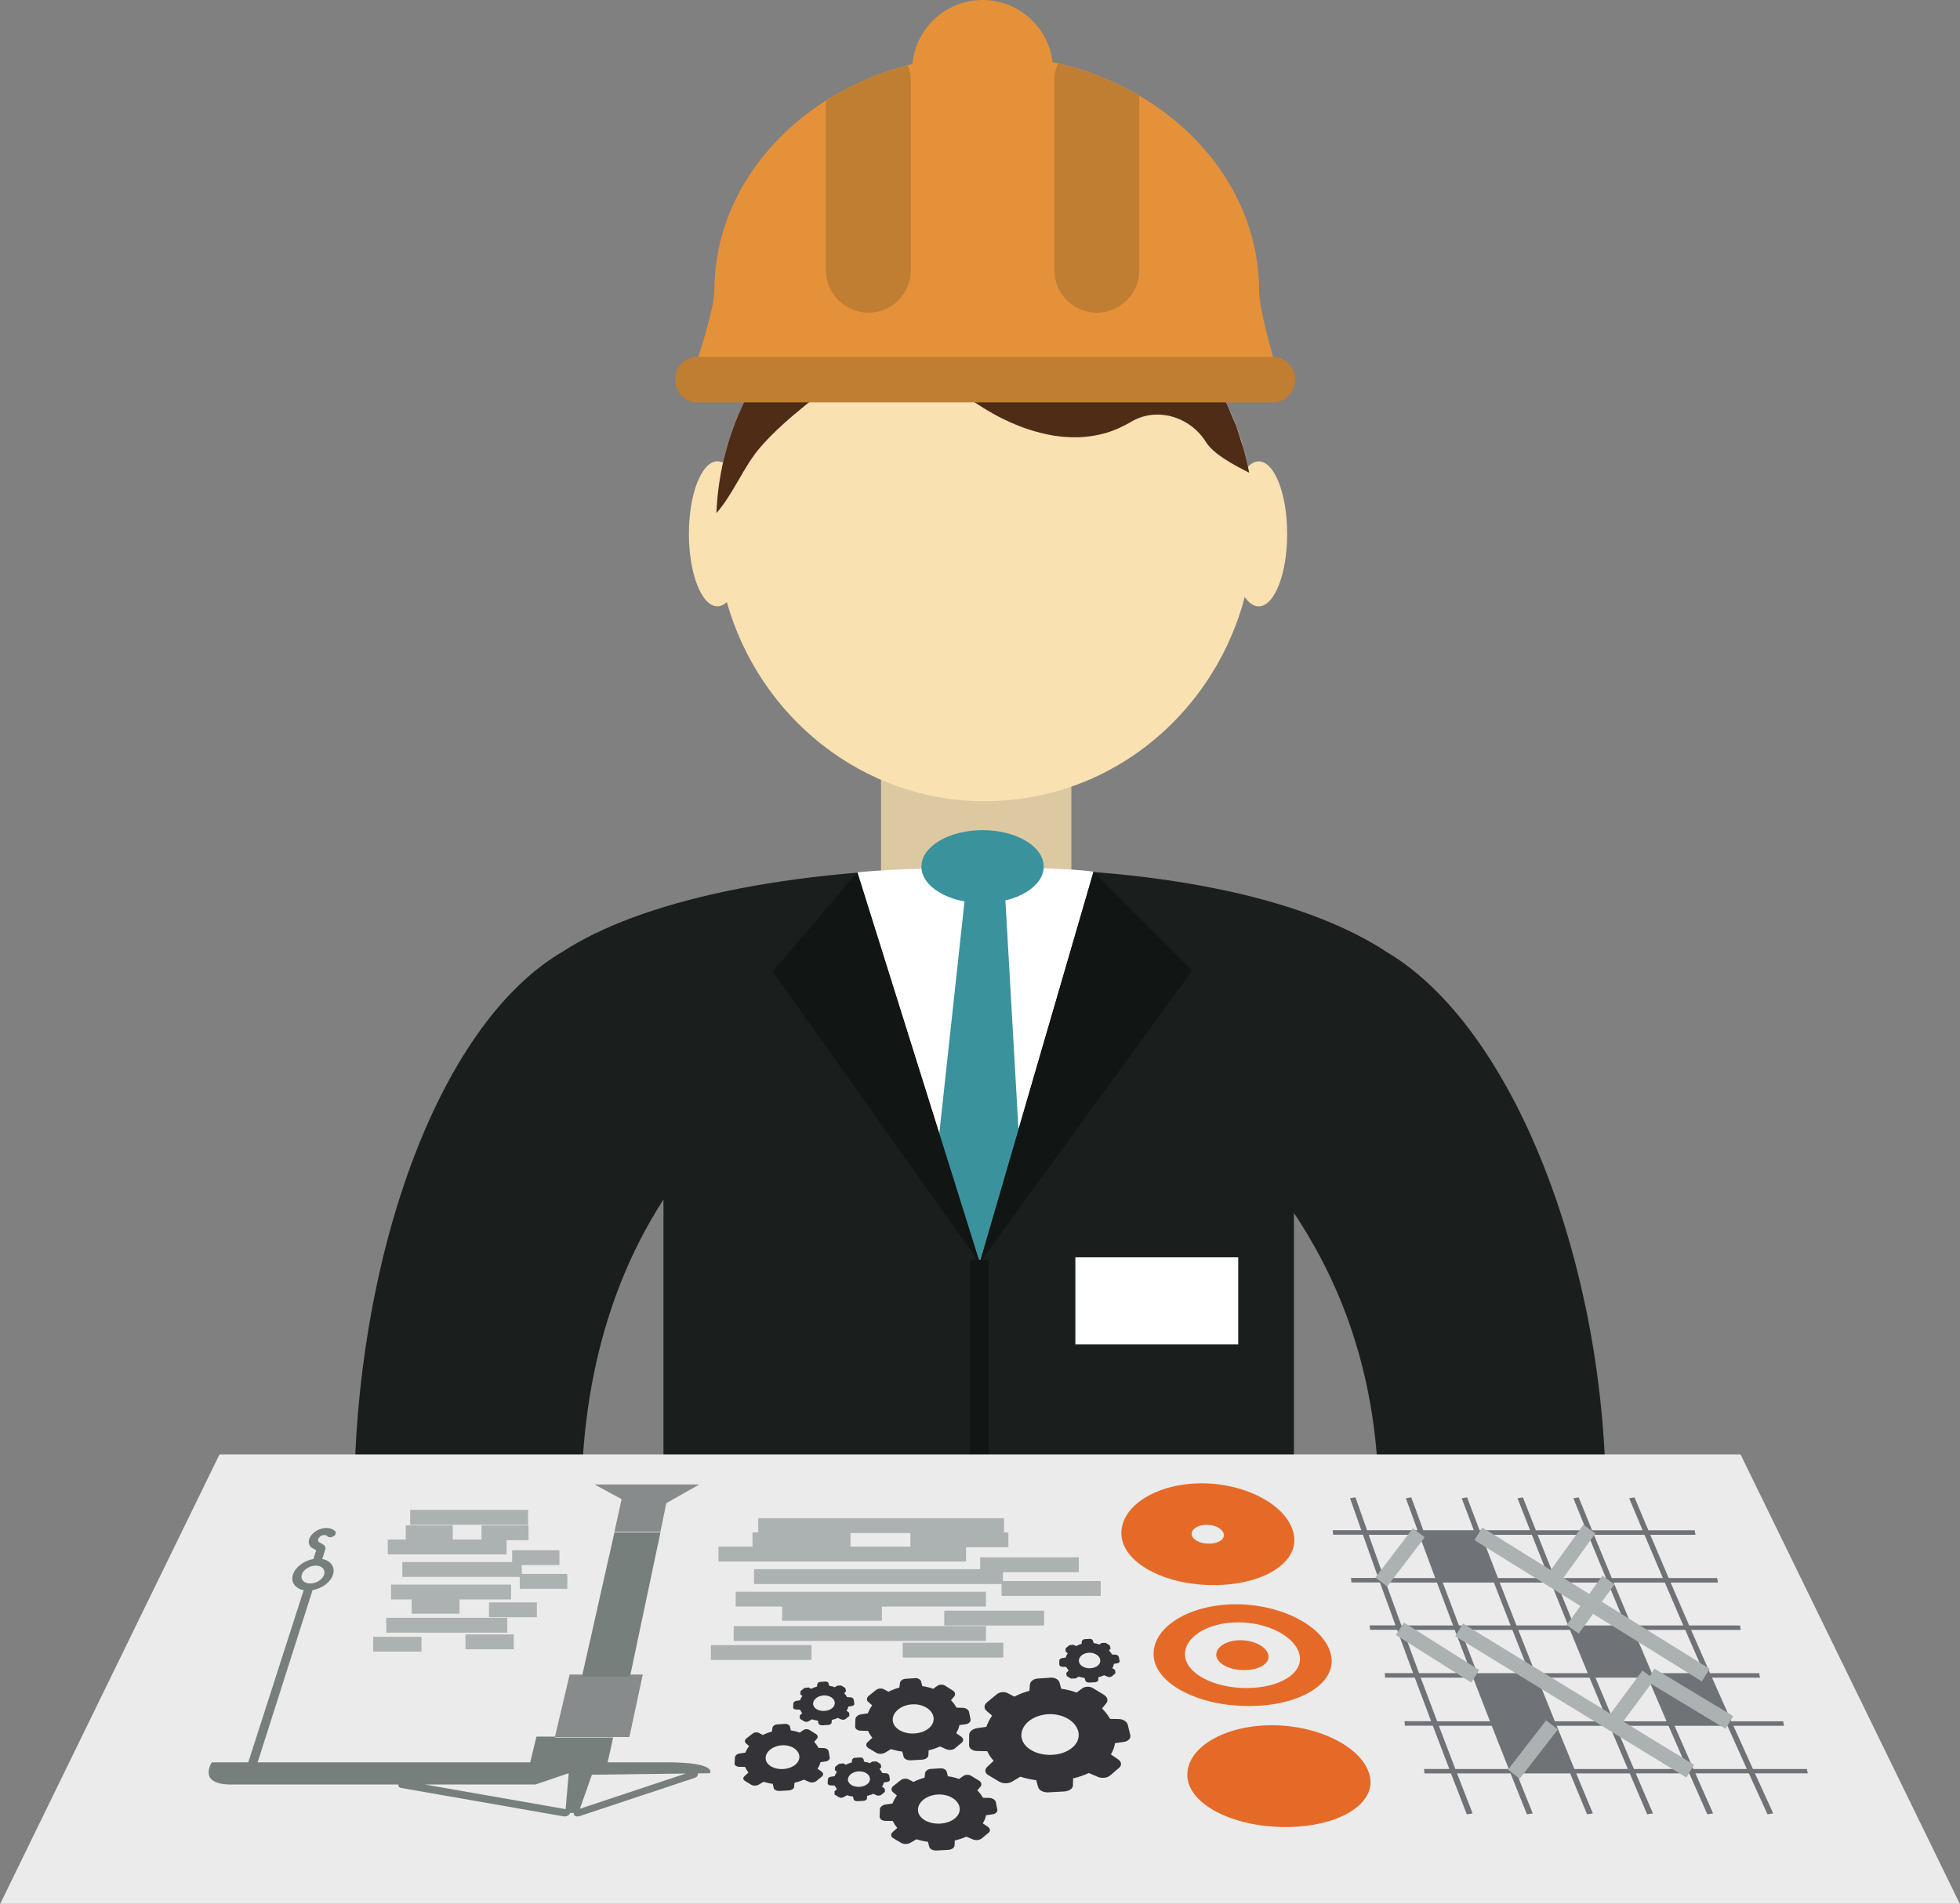 <?xml version="1.0" encoding="UTF-8" standalone="no"?>
<svg id="svg9248" xmlns:rdf="http://www.w3.org/1999/02/22-rdf-syntax-ns#" xmlns="http://www.w3.org/2000/svg" height="45.303mm" width="46.632mm" version="1.1" xmlns:cc="http://creativecommons.org/ns#" xmlns:dc="http://purl.org/dc/elements/1.1/" viewBox="0 0 165.231 160.523">
 <rect x="0" y="0" width="165.231" height="160.523" fill="#808080" stroke="none"/>
 <g id="layer1" transform="translate(0 -891.84)">
  <g fill-rule="evenodd">
   <path id="path8676" d="m74.271 967.06h16.046v-16.405h-16.046v16.405z" fill="#dcc9a2"/>
   <path id="path8678" d="m106.11 930.74c-0.318 0-0.621 0.163-0.902 0.451l-0.066-0.299c-0.042-0.191-0.082-0.384-0.127-0.573-0.048-0.193-0.102-0.38-0.155-0.568-0.047-0.176-0.093-0.352-0.145-0.527-0.059-0.198-0.126-0.39-0.189-0.585-0.055-0.163-0.103-0.326-0.16-0.486-0.072-0.204-0.15-0.404-0.228-0.604-0.058-0.147-0.11-0.296-0.172-0.443-0.082-0.207-0.174-0.41-0.265-0.616-0.06-0.135-0.116-0.273-0.177-0.404-0.096-0.21-0.203-0.416-0.305-0.621-0.061-0.126-0.121-0.251-0.186-0.372-0.111-0.216-0.23-0.425-0.348-0.635l-0.184-0.33c-0.127-0.217-0.262-0.431-0.396-0.644l-0.179-0.289c-0.14-0.22-0.29-0.434-0.438-0.649l-0.176-0.253c-0.158-0.221-0.32-0.436-0.486-0.651l-0.169-0.22c-0.173-0.219-0.354-0.434-0.534-0.646l-0.161-0.191c-0.188-0.216-0.382-0.429-0.579-0.639l-0.149-0.16c-0.203-0.216-0.415-0.426-0.627-0.634l-0.135-0.133c-0.223-0.211-0.448-0.417-0.68-0.621l-0.115-0.102c-0.239-0.207-0.483-0.409-0.732-0.608l-0.096-0.079c-0.255-0.203-0.514-0.399-0.78-0.588l-0.081-0.062c-0.271-0.193-0.547-0.38-0.827-0.562l-0.062-0.041c-0.287-0.185-0.576-0.362-0.871-0.535l-0.05-0.031c-0.3-0.172-0.606-0.339-0.912-0.5l-0.036-0.019c-0.312-0.161-0.63-0.316-0.951-0.465l-0.022-0.009c-0.326-0.15-0.656-0.289-0.988-0.424l-0.011-0.005c-2.026-0.812-4.195-1.33-6.457-1.509l-0.003-0.001c-0.376-0.03-0.753-0.048-1.132-0.059h-0.007c-0.205-0.006-0.411-0.018-0.618-0.018-10.77 0-19.78 7.723-22.091 18.075-0.152-0.076-0.31-0.119-0.473-0.119-1.324 0-2.401 2.736-2.401 6.112 0 3.375 1.077 6.112 2.401 6.112 0.281 0 0.547-0.128 0.797-0.352 2.743 9.7 11.448 16.792 21.766 16.792 0.207 0 0.413-0.013 0.618-0.018h0.007c0.379-0.01 0.756-0.03 1.132-0.058h0.003c2.262-0.179 4.432-0.696 6.457-1.509h0.011c0.332-0.135 0.662-0.275 0.988-0.424l0.022-0.01c0.321-0.147 0.638-0.302 0.951-0.464l0.036-0.02c0.306-0.161 0.611-0.328 0.912-0.5l0.05-0.03c0.294-0.172 0.584-0.351 0.871-0.535l0.062-0.041c0.28-0.182 0.556-0.37 0.827-0.564l0.081-0.061c0.266-0.19 0.525-0.385 0.78-0.588l0.096-0.079c0.249-0.199 0.493-0.4 0.732-0.608l0.115-0.102c0.232-0.205 0.458-0.411 0.68-0.624l0.135-0.131c0.212-0.209 0.425-0.417 0.627-0.632l0.149-0.159c0.197-0.211 0.391-0.422 0.579-0.641l0.161-0.19c0.18-0.212 0.36-0.426 0.534-0.647l0.169-0.22c0.166-0.214 0.328-0.43 0.486-0.65l0.176-0.253c0.148-0.215 0.298-0.43 0.438-0.65l0.179-0.287c0.133-0.212 0.269-0.427 0.396-0.645l0.184-0.33c0.118-0.21 0.237-0.419 0.348-0.632 0.065-0.124 0.124-0.25 0.186-0.374 0.102-0.205 0.209-0.412 0.305-0.623 0.061-0.131 0.117-0.268 0.177-0.405 0.09-0.205 0.183-0.408 0.265-0.615 0.062-0.146 0.114-0.295 0.172-0.441 0.077-0.201 0.155-0.401 0.228-0.604 0.056-0.161 0.105-0.325 0.16-0.487 0.064-0.195 0.131-0.388 0.189-0.584 0.052-0.176 0.098-0.354 0.145-0.529l0.071-0.263c0.349 0.501 0.751 0.791 1.179 0.791 1.327 0 2.402-2.737 2.402-6.112 0-3.376-1.075-6.112-2.402-6.112" fill="#f9e1b2"/>
   <path id="path8680" d="m135.38 1018.5c0-19.96-7.766-40.058-18.486-46.395-6.353-4.183-17.715-7.096-34.271-7.096-16.475 0-28.738 2.888-35.135 7.037-10.792 6.268-17.629 26.43-17.629 46.454v5.556h19.159v-5.556c0-13.18 4.254-21.39 6.913-25.521v31.078h53.149v-29.951c2.931 4.419 7.143 12.321 7.143 24.395v5.556h19.158v-5.556" fill="#1a1f1e"/>
   <path id="path8682" d="m104.85 929.73c-0.072-0.263-0.165-0.512-0.247-0.769-0.118-0.379-0.228-0.759-0.362-1.127-0.122-0.326-0.266-0.639-0.399-0.958-0.12-0.286-0.23-0.578-0.361-0.858-0.17-0.366-0.366-0.72-0.555-1.075-0.115-0.216-0.219-0.44-0.34-0.652-0.227-0.395-0.476-0.775-0.723-1.154-0.102-0.158-0.199-0.324-0.305-0.48-0.283-0.411-0.588-0.805-0.896-1.196l-0.254-0.335c-0.345-0.421-0.708-0.824-1.08-1.221l-0.185-0.204c-0.404-0.421-0.828-0.819-1.261-1.206l-0.11-0.102c-0.462-0.41-0.943-0.794-1.437-1.164l-0.036-0.028c-3.731-2.772-8.304-4.418-13.258-4.418-12.198 0-22.142 9.908-22.646 22.321 1.435-1.633 2.301-3.938 3.691-5.54 2.324-2.68 5.283-4.548 7.875-6.938 1.79-1.653 4.808-1.926 6.562 0 1.371 1.504 3.159 2.95 5.137 4.061l0.001 0.001c0.652 0.365 1.321 0.689 2.005 0.97l0.22 0.087c0.207 0.083 0.421 0.165 0.632 0.236l0.12 0.04c0.376 0.125 0.752 0.236 1.133 0.329 0.16 0.04 0.321 0.076 0.483 0.11 0.154 0.033 0.308 0.065 0.462 0.09 0.289 0.05 0.578 0.086 0.866 0.114 0.124 0.011 0.248 0.019 0.371 0.026 0.239 0.013 0.481 0.02 0.72 0.018l0.278-0.001c0.317-0.009 0.632-0.041 0.949-0.081l0.272-0.044c0.293-0.048 0.584-0.11 0.872-0.188l0.126-0.031c0.324-0.09 0.643-0.207 0.956-0.339l0.232-0.102c0.32-0.145 0.637-0.304 0.948-0.491 2.208-1.341 5.027-0.449 6.348 1.665 0.616 0.986 2.145 1.846 3.65 2.598-0.124-0.665-0.276-1.323-0.454-1.965" fill="#4f2c15"/>
   <path id="path8684" d="m107.76 923.53c-0.029-0.186-0.07-0.371-0.132-0.564-0.407-1.301-1.484-5.169-1.484-6.58 0-10.986-10.281-19.895-22.961-19.895-12.683 0-22.962 8.909-22.962 19.895 0 1.238-1.115 5.021-1.899 7.144h49.438" fill="#e59139"/>
   <path id="path8686" d="m82.837 903.71c3.268 0 5.934-2.665 5.934-5.935 0-3.269-2.665-5.935-5.934-5.935-3.272 0-5.939 2.666-5.939 5.935 0 3.27 2.667 5.935 5.939 5.935" fill="#e59139"/>
  </g>
  <g fill="#c07e32" fill-rule="evenodd">
   <path id="path8688" d="m69.626 900.33c2.067-1.312 4.398-2.331 6.909-2.987 0.164 0.407 0.252 0.851 0.252 1.315v15.97c0 1.969-1.61 3.581-3.58 3.581-1.972 0-3.582-1.613-3.582-3.581v-14.298"/>
   <path id="path8690" d="m89.2 897.19c2.472 0.579 4.779 1.508 6.845 2.721v14.718c0 1.969-1.611 3.581-3.582 3.581-1.97 0-3.581-1.613-3.581-3.581v-15.97c0-0.522 0.112-1.02 0.317-1.469"/>
   <path id="path8692" d="m109.18 923.85c0 1.056-0.833 1.916-1.857 1.916h-48.569c-1.023 0-1.855-0.86-1.855-1.916 0-1.058 0.833-1.915 1.855-1.915h48.569c1.024 0 1.857 0.858 1.857 1.915"/>
  </g>
  <g fill-rule="evenodd">
   <path id="path8694" d="m72.25 965.4 10.343 32.9 9.595-32.955s-1.497-0.349-9.086-0.349-10.852 0.404-10.852 0.404" fill="#fff"/>
   <path id="path8696" d="m87.987 964.91c0 1.699-2.306 3.072-5.154 3.072-2.849 0-5.156-1.374-5.156-3.072 0-1.698 2.307-3.074 5.156-3.074 2.848 0 5.154 1.376 5.154 3.074" fill="#3a929d"/>
   <path id="path8698" d="m81.456 966.5-2.277 20.956 3.414 10.836 3.292-10.778-1.196-20.954-3.232-0.061" fill="#3a929d"/>
   <path id="path8700" d="m90.655 1005.2h13.73v-7.344h-13.73v7.344z" fill="#fff"/>
  </g>
  <g fill="#111513" fill-rule="evenodd">
   <path id="path8702" d="m92.188 965.34 8.308 8.348-17.903 24.608 9.595-32.955"/>
   <path id="path8704" d="m72.28 965.38-7.141 8.369 17.494 24.645-10.352-33.014"/>
   <path id="path8706" d="m81.77 1024.1h1.596v-26.045h-1.596v26.045z"/>
  </g>
  <g>
   <path id="path8708" d="m165.23 1052.4h-165.23l18.502-37.925h128.23l18.501 37.925" fill="#eaebea"/>
   <path id="path8710" d="m48.695 1045c-0.149 0-0.277-0.062-0.321-0.169l-0.006-0.13h-0.312l-0.018 0.065c-0.074 0.141-0.265 0.234-0.452 0.234-0.027 0-0.053-0.001-0.08-0.01l-13.691-2.395c-0.176-0.03-0.26-0.154-0.221-0.291h-14.281c-2.662-0.075-1.454-1.87-1.454-1.87h3.07l4.647-14.441 0.038-0.07c-0.722-0.131-1.124-0.671-0.916-1.319 0.203-0.642 0.934-1.176 1.726-1.314l0.228-0.733-0.4-0.237-0.053-0.043c-0.164-0.177-0.209-0.412-0.131-0.664 0.08-0.25 0.272-0.485 0.548-0.665 0.283-0.18 0.608-0.274 0.903-0.274 0.298 0 0.565 0.094 0.733 0.276 0.111 0.115 0.051 0.305-0.129 0.421-0.09 0.059-0.193 0.087-0.288 0.087-0.095 0-0.181-0.029-0.235-0.087-0.061-0.066-0.159-0.1-0.267-0.1-0.107 0-0.225 0.034-0.328 0.1l-0.199 0.241 0.031 0.219 0.512 0.305 0.097 0.254-0.278 0.899c0.705 0.138 1.103 0.671 0.906 1.314-0.198 0.647-0.94 1.186-1.745 1.319l-0.003 0.07-4.607 14.441h22.977l0.529-2.167h1.572l-0.018 0.075h4.91l-0.464 2.092h4.945c4.351 0 3.68 0.919 3.68 0.919l-1.029 0.013c0.055 0.145-0.061 0.316-0.269 0.385l-9.677 3.215c-0.061 0.021-0.123 0.03-0.182 0.03m-12.886-2.691 11.879 2.078 0.257-3.029-2.811 0.951h-9.325m22.014-0.925-7.923 0.102-1.011 2.866 8.934-2.969m-31.202-17.528c-0.517 0-1.044 0.338-1.176 0.752-0.132 0.415 0.185 0.752 0.705 0.752 0.521 0 1.049-0.338 1.177-0.752 0.128-0.415-0.189-0.752-0.706-0.752" fill="#777f7d"/>
   <path id="path8712" d="m53.061 1038.3h-6.282l0.018-0.075 1.224-5.192h1.06l-0.023 0.101h4.049l0.021-0.101h1.058l-1.127 5.268" fill="#888b8c"/>
   <path id="path8714" d="m53.108 1033.2h-4.049l0.023-0.101 2.728-12.1-0.011 0.051h3.876l0.011-0.051h0.001l-2.555 12.1-0.021 0.101" fill="#777f7d"/>
   <path id="path8716" d="m55.673 1021h-3.876l0.011-0.051 0.594-2.703-2.275-1.241h8.821l-2.778 1.583-0.486 2.361-0.011 0.051" fill="#888b8c"/>
   <path id="path8718" d="m142.76 1041-1.594-3.647h4.461l1.637 3.647h-4.505zm-5.016 0-1.545-3.647h4.46l1.59 3.647h-4.505zm-5.019 0-1.495-3.647h4.461l1.54 3.647h-4.506zm-10.035 0-1.394-3.647h4.459l1.442 3.647h-4.508zm-2.922-7.702h4.411l1.429 3.676h-4.454l-1.386-3.676zm-1.49-4.029h4.36l1.394 3.65h-4.404l-1.35-3.65zm-1.456-3.994h4.314l1.361 3.618h-4.359l-1.316-3.618zm-1.442-4.025h4.262l1.353 3.649h-4.31l-1.304-3.649zm13.758 0 1.45 3.649h-4.305l-1.407-3.649h4.263zm4.747 0 1.501 3.649h-4.308l-1.455-3.649h4.261zm4.749 0 1.552 3.649h-4.31l-1.505-3.649h4.263zm3.271 7.643h-4.356l-1.516-3.618h4.312l1.56 3.618zm1.756 4.026h-4.406l-1.549-3.65h4.362l1.593 3.65zm-9.158 0.379h4.412l1.579 3.676h-4.454l-1.538-3.676zm-4.91 0h4.41l1.529 3.676h-4.454l-1.485-3.676zm-2.099-4.029 1.445 3.65h-4.405l-1.4-3.65h4.36zm-0.147-0.376h-4.356l-1.366-3.618h4.312l1.41 3.618zm4.851 0h-4.356l-1.415-3.618h4.314l1.458 3.618zm0.496 0-1.465-3.618h4.312l1.51 3.618h-4.357zm1.154 4.026h-4.407l-1.45-3.65h4.362l1.495 3.65zm18.481 8.081h-4.553l-1.645-3.647h4.264l-0.071-0.379h-4.361l-1.634-3.676h4.043l-0.069-0.379h-4.141l-1.599-3.65h4.184l-0.069-0.376h-4.279l-1.562-3.618h3.989l-0.066-0.376h-4.086l-1.555-3.649h3.81l-0.065-0.378h-3.902l-1.17-2.775-0.449 0.077 1.133 2.697h-4.259l-1.13-2.775-0.449 0.077 1.094 2.697h-4.256l-1.094-2.775-0.451 0.077 1.059 2.697h-4.259l-1.054-2.775-0.451 0.077 1.021 2.697h-4.259l-1.016-2.775-0.454 0.077 0.985 2.697h-4.258l-0.978-2.775-0.455 0.077 0.949 2.697h-2.409l0.032 0.378h2.511l1.301 3.649h-2.301l0.032 0.376h2.403l1.314 3.618h-2.18l0.034 0.376h2.281l1.347 3.65h-2.394l0.036 0.379h2.498l1.379 3.676h-2.244l0.037 0.379h2.35l1.391 3.647h-2.13l0.039 0.378h2.232l1.336 3.45 0.487-0.078-1.309-3.373h4.509l1.38 3.45 0.49-0.078-1.356-3.373h4.51l1.427 3.45 0.486-0.078-1.403-3.373h4.51l1.476 3.45 0.485-0.078-1.45-3.373h4.511l1.521 3.45 0.486-0.078-1.492-3.373h4.508l1.57 3.45 0.484-0.078-1.541-3.373h4.452l-0.07-0.378" fill="#6f7377"/>
  </g>
  <g fill="#e56a28">
   <path id="path8720" d="m109.07 1021.2c0.478 2.369-2.544 4.29-6.759 4.29-4.213 0-7.693-1.921-7.775-4.29-0.081-2.37 2.946-4.29 6.765-4.29 3.817 0 7.293 1.92 7.769 4.29"/>
   <path id="path8722" d="m112.21 1031.4c0.503 2.366-2.602 4.287-6.935 4.287-4.336 0-7.927-1.921-8.025-4.287-0.096-2.37 3.012-4.291 6.941-4.291 3.93 0 7.52 1.921 8.019 4.291"/>
   <path id="path8724" d="m115.48 1041.6c0.527 2.369-2.656 4.29-7.113 4.29-4.456 0-8.161-1.921-8.271-4.29-0.114-2.368 3.074-4.293 7.117-4.293 4.043 0 7.743 1.925 8.268 4.293"/>
  </g>
  <g fill="#acb1b1">
   <path id="path8726" d="m122.68 1029.8 19.482 11.912 0.652-1.067-19.482-11.911"/>
   <path id="path8728" d="m124.3 1021.7 19.169 11.91 0.66-1.061-19.169-11.911"/>
   <path id="path8730" d="m135.09 1024.7-3.016 4.152 1.011 0.734 3.016-4.151"/>
   <path id="path8732" d="m130.34 1036.9-3.217 4.15 0.989 0.766 3.216-4.151"/>
   <path id="path8734" d="m119.11 1020.7-3.158 4.151 0.995 0.757 3.158-4.152"/>
   <path id="path8736" d="m133.48 1020.4-2.985 4.151 1.014 0.73 2.986-4.151"/>
   <path id="path8738" d="m138.46 1032.7-3.076 4.15 1.004 0.745 3.076-4.15"/>
   <path id="path8740" d="m117.68 1029.7 6.351 4.009 0.667-1.058-6.351-4.009"/>
   <path id="path8742" d="m138.82 1033.6 6.646 4.009 0.646-1.07-6.646-4.009"/>
   <path id="path8744" d="m63.919 1021.1h20.723v-1.25h-20.723v1.25z"/>
   <path id="path8746" d="m60.566 1023.5h20.872v-1.25h-20.872v1.25z"/>
   <path id="path8748" d="m63.567 1025.4h20.982v-1.25h-20.982v1.25z"/>
   <path id="path8750" d="m62.018 1027.3h21.095v-1.25h-21.095v1.25z"/>
   <path id="path8752" d="m61.852 1030.2h21.264v-1.25h-21.264v1.25z"/>
   <path id="path8754" d="m65.936 1028.5h8.408v-1.25h-8.408v1.25z"/>
   <path id="path8756" d="m76.747 1022.3h8.26v-1.25h-8.26v1.25z"/>
   <path id="path8758" d="m76.104 1031.6h8.479v-1.25h-8.479v1.25z"/>
   <path id="path8760" d="m79.603 1028.9h8.414v-1.25h-8.414v1.25z"/>
   <path id="path8762" d="m84.432 1026.4h8.359v-1.25h-8.359v1.25z"/>
   <path id="path8764" d="m82.629 1024.4h8.312v-1.25h-8.312v1.25z"/>
   <path id="path8766" d="m59.928 1031.8h8.483v-1.25h-8.483v1.25z"/>
   <path id="path8768" d="m63.436 1022.3h8.262v-1.25h-8.262v1.25z"/>
   <path id="path8770" d="m34.579 1020.4h9.939v-1.25h-9.939v1.25z"/>
   <path id="path8772" d="m32.691 1022.9h10.012v-1.25h-10.012v1.25z"/>
   <path id="path8774" d="m33.918 1024.8h10.067v-1.25h-10.067v1.25z"/>
   <path id="path8776" d="m32.962 1026.7h10.12v-1.25h-10.12v1.25z"/>
   <path id="path8778" d="m32.564 1029.5h10.202v-1.25h-10.202v1.25z"/>
   <path id="path8780" d="m34.706 1027.9h4.032v-1.25h-4.032v1.25z"/>
   <path id="path8782" d="m40.593 1021.7h3.961v-1.25h-3.961v1.25z"/>
   <path id="path8784" d="m39.242 1030.9h4.067v-1.25h-4.067v1.25z"/>
   <path id="path8786" d="m41.224 1028.2h4.036v-1.25h-4.036v1.25z"/>
   <path id="path8788" d="m43.817 1025.8h4.009v-1.25h-4.009v1.25z"/>
   <path id="path8790" d="m43.176 1023.8h3.984v-1.25h-3.984v1.25z"/>
   <path id="path8792" d="m31.461 1031.1h4.069v-1.25h-4.069v1.25z"/>
   <path id="path8794" d="m34.208 1021.7h3.962v-1.25h-3.962v1.25z"/>
  </g>
  <g fill="#343438">
   <path id="path8796" d="m88.724 1039.8c-1.372 0.082-2.55-0.623-2.616-1.565-0.064-0.946 0.938-1.78 2.227-1.857 1.283-0.08 2.441 0.624 2.587 1.566 0.154 0.946-0.832 1.779-2.197 1.856zm4.351-5.051-0.923-0.564c-0.278-0.176-0.674-0.168-0.919 0.017l-0.47 0.349c-0.415-0.154-0.852-0.259-1.301-0.321l-0.14-0.511c-0.072-0.261-0.386-0.444-0.732-0.424l-1.123 0.075c-0.343 0.021-0.622 0.244-0.644 0.512l-0.042 0.519c-0.444 0.121-0.872 0.286-1.265 0.494l-0.562-0.292c-0.285-0.149-0.683-0.106-0.931 0.1l-0.818 0.674c-0.255 0.205-0.278 0.51-0.05 0.708l0.483 0.411c-0.212 0.302-0.376 0.62-0.487 0.944l-0.783 0.113c-0.373 0.053-0.66 0.299-0.666 0.566l-0.007 0.875c-0.001 0.266 0.286 0.477 0.675 0.485l0.859 0.02c0.13 0.284 0.31 0.554 0.536 0.809l-0.536 0.502c-0.243 0.225-0.211 0.525 0.078 0.698l0.956 0.568c0.3 0.174 0.761 0.165 1.069-0.019l0.681-0.411c0.425 0.134 0.875 0.234 1.341 0.294l0.169 0.599c0.074 0.265 0.446 0.448 0.858 0.426l1.339-0.074c0.411-0.025 0.728-0.244 0.73-0.514l0.013-0.586c0.476-0.114 0.922-0.268 1.327-0.455l0.742 0.318c0.348 0.15 0.794 0.107 1.04-0.1l0.78-0.667c0.236-0.207 0.193-0.512-0.099-0.706l-0.603-0.414c0.177-0.3 0.299-0.62 0.35-0.948l0.749-0.107c0.367-0.054 0.598-0.299 0.535-0.566l-0.209-0.874c-0.061-0.269-0.388-0.479-0.758-0.487l-0.734-0.015c-0.179-0.312-0.408-0.606-0.681-0.877l0.358-0.438c0.186-0.225 0.101-0.527-0.187-0.703"/>
   <path id="path8798" d="m77.092 1038c-0.982 0.058-1.806-0.446-1.833-1.124-0.027-0.676 0.709-1.274 1.631-1.33 0.92-0.059 1.733 0.446 1.813 1.123 0.086 0.676-0.636 1.275-1.611 1.331zm3.23-3.621-0.645-0.405c-0.198-0.125-0.48-0.12-0.662 0.013l-0.343 0.249c-0.294-0.107-0.605-0.184-0.924-0.229l-0.091-0.365c-0.043-0.19-0.266-0.32-0.512-0.305l-0.807 0.054c-0.249 0.016-0.453 0.172-0.473 0.367l-0.043 0.371c-0.322 0.088-0.63 0.206-0.918 0.355l-0.397-0.21c-0.199-0.107-0.486-0.075-0.668 0.071l-0.6 0.482c-0.186 0.149-0.209 0.366-0.05 0.506l0.338 0.295c-0.158 0.217-0.282 0.445-0.368 0.676l-0.559 0.081c-0.269 0.039-0.478 0.214-0.488 0.406l-0.022 0.626c-0.006 0.193 0.198 0.343 0.473 0.349l0.613 0.015c0.086 0.204 0.21 0.398 0.366 0.579l-0.393 0.361c-0.178 0.161-0.16 0.375 0.044 0.5l0.67 0.405c0.207 0.126 0.537 0.12 0.759-0.013l0.493-0.295c0.302 0.096 0.62 0.169 0.949 0.211l0.11 0.429c0.046 0.189 0.306 0.32 0.601 0.305l0.954-0.053c0.293-0.019 0.523-0.175 0.534-0.367l0.022-0.42c0.339-0.08 0.663-0.193 0.957-0.328l0.518 0.229c0.246 0.109 0.566 0.078 0.744-0.072l0.573-0.477c0.174-0.15 0.15-0.367-0.052-0.507l-0.419-0.294c0.135-0.217 0.23-0.446 0.276-0.68l0.536-0.077c0.265-0.04 0.435-0.215 0.398-0.407l-0.127-0.626c-0.038-0.191-0.264-0.343-0.53-0.347l-0.524-0.013c-0.12-0.223-0.276-0.431-0.465-0.627l0.267-0.315c0.138-0.161 0.085-0.376-0.117-0.502"/>
   <path id="path8800" d="m79.262 1045.6c-0.998 0.06-1.844-0.444-1.876-1.12-0.032-0.677 0.713-1.275 1.655-1.331 0.94-0.058 1.771 0.448 1.858 1.124 0.093 0.676-0.64 1.271-1.637 1.327zm3.276-3.619-0.663-0.406c-0.2-0.122-0.488-0.117-0.672 0.014l-0.35 0.249c-0.303-0.107-0.618-0.185-0.946-0.229l-0.093-0.365c-0.047-0.189-0.274-0.319-0.526-0.304l-0.824 0.051c-0.251 0.017-0.461 0.176-0.481 0.369l-0.041 0.371c-0.327 0.087-0.641 0.205-0.933 0.355l-0.408-0.211c-0.205-0.105-0.496-0.076-0.681 0.074l-0.61 0.482c-0.188 0.146-0.207 0.366-0.045 0.506l0.345 0.295c-0.159 0.217-0.284 0.443-0.37 0.676l-0.572 0.08c-0.272 0.039-0.485 0.214-0.493 0.406l-0.018 0.627c-0.004 0.191 0.203 0.341 0.484 0.347l0.626 0.014c0.087 0.205 0.215 0.398 0.378 0.578l-0.399 0.364c-0.181 0.16-0.161 0.376 0.048 0.501l0.684 0.405c0.215 0.125 0.549 0.119 0.777-0.015l0.501-0.295c0.306 0.097 0.631 0.171 0.97 0.212l0.114 0.429c0.049 0.189 0.315 0.321 0.614 0.306l0.974-0.054c0.299-0.017 0.534-0.174 0.542-0.369l0.021-0.42c0.345-0.08 0.674-0.19 0.973-0.325l0.532 0.228c0.251 0.107 0.577 0.076 0.759-0.071l0.581-0.48c0.177-0.149 0.153-0.365-0.056-0.505l-0.431-0.296c0.138-0.217 0.233-0.446 0.277-0.68l0.547-0.079c0.269-0.037 0.443-0.211 0.402-0.404l-0.129-0.627c-0.042-0.19-0.274-0.341-0.546-0.349l-0.535-0.013c-0.124-0.223-0.282-0.432-0.476-0.627l0.269-0.314c0.138-0.161 0.083-0.378-0.121-0.502"/>
   <path id="path8802" d="m72.463 1042.5c-0.529 0.033-0.968-0.236-0.981-0.598-0.011-0.359 0.389-0.676 0.888-0.706 0.498-0.031 0.933 0.237 0.97 0.598 0.044 0.36-0.35 0.676-0.877 0.706zm1.771-1.925-0.347-0.216-0.356 0.01-0.188 0.134c-0.16-0.058-0.327-0.1-0.499-0.121l-0.045-0.195c-0.024-0.1-0.142-0.171-0.277-0.161l-0.438 0.026c-0.132 0.01-0.243 0.092-0.257 0.195l-0.024 0.199c-0.173 0.046-0.342 0.11-0.498 0.19l-0.213-0.113-0.362 0.036-0.326 0.259-0.028 0.268 0.182 0.158c-0.088 0.115-0.155 0.236-0.203 0.359l-0.302 0.045c-0.145 0.019-0.259 0.113-0.264 0.214l-0.015 0.334c-0.005 0.101 0.105 0.182 0.254 0.186l0.331 0.01 0.194 0.307-0.212 0.194 0.022 0.264 0.358 0.217c0.112 0.065 0.288 0.062 0.408-0.01l0.269-0.156c0.159 0.051 0.331 0.089 0.508 0.111l0.055 0.228c0.024 0.101 0.165 0.171 0.321 0.163l0.513-0.028c0.157-0.01 0.282-0.094 0.288-0.196l0.016-0.223c0.185-0.044 0.356-0.101 0.518-0.175l0.277 0.122c0.13 0.056 0.301 0.04 0.4-0.039l0.312-0.255-0.023-0.269-0.225-0.158c0.076-0.115 0.128-0.235 0.156-0.361l0.288-0.041c0.142-0.019 0.237-0.114 0.219-0.216l-0.062-0.334c-0.019-0.1-0.139-0.181-0.283-0.184l-0.283-0.01c-0.062-0.116-0.144-0.229-0.243-0.334l0.145-0.166-0.059-0.268"/>
   <path id="path8804" d="m69.504 1036.1c-0.52 0.033-0.95-0.237-0.959-0.598-0.007-0.36 0.39-0.676 0.88-0.708 0.488-0.03 0.913 0.237 0.948 0.598 0.038 0.36-0.352 0.679-0.87 0.708zm1.76-1.926-0.341-0.215-0.351 0.01-0.186 0.133c-0.155-0.058-0.318-0.098-0.489-0.122l-0.043-0.194c-0.021-0.101-0.138-0.17-0.27-0.163l-0.43 0.028c-0.132 0.01-0.243 0.094-0.256 0.198l-0.024 0.196c-0.172 0.048-0.338 0.11-0.492 0.189l-0.21-0.111-0.354 0.039-0.325 0.256-0.029 0.268 0.177 0.158c-0.087 0.115-0.154 0.236-0.202 0.36l-0.296 0.044c-0.143 0.02-0.254 0.113-0.263 0.216l-0.017 0.331c-0.004 0.102 0.101 0.184 0.249 0.186l0.325 0.01 0.188 0.309-0.211 0.191 0.018 0.266 0.349 0.216c0.111 0.066 0.283 0.064 0.403-0.01l0.264-0.156c0.157 0.051 0.325 0.089 0.5 0.113l0.051 0.228c0.024 0.1 0.159 0.17 0.315 0.163l0.504-0.028c0.155-0.01 0.277-0.095 0.286-0.196l0.016-0.223c0.183-0.045 0.351-0.101 0.509-0.175l0.273 0.122c0.129 0.056 0.296 0.04 0.394-0.039l0.309-0.255-0.021-0.269-0.216-0.159c0.072-0.114 0.126-0.236 0.155-0.361l0.283-0.04c0.141-0.02 0.232-0.114 0.216-0.216l-0.058-0.333c-0.018-0.102-0.135-0.184-0.276-0.188l-0.278-0.01c-0.061-0.119-0.142-0.23-0.239-0.334l0.148-0.169-0.054-0.266"/>
   <path id="path8806" d="m91.935 1032.5c-0.511 0.031-0.956-0.237-0.985-0.599-0.029-0.359 0.343-0.676 0.826-0.705 0.483-0.032 0.919 0.236 0.977 0.595 0.06 0.359-0.307 0.676-0.817 0.709zm1.621-1.926-0.347-0.215-0.349 0.01-0.174 0.131c-0.158-0.057-0.324-0.099-0.492-0.122l-0.055-0.193c-0.028-0.101-0.148-0.171-0.277-0.163l-0.425 0.029c-0.13 0.01-0.233 0.091-0.239 0.194l-0.015 0.199c-0.167 0.046-0.327 0.109-0.474 0.189l-0.215-0.113-0.349 0.039-0.303 0.256-0.016 0.269 0.185 0.159c-0.078 0.115-0.138 0.234-0.175 0.359l-0.293 0.044c-0.139 0.02-0.245 0.113-0.245 0.215l0.004 0.334c0.001 0.101 0.111 0.181 0.257 0.185l0.32 0.01 0.206 0.309-0.195 0.191 0.033 0.266 0.361 0.217 0.396-0.01 0.253-0.156c0.16 0.05 0.327 0.088 0.499 0.111l0.066 0.229c0.029 0.1 0.169 0.17 0.322 0.161l0.498-0.027c0.151-0.01 0.267-0.092 0.27-0.196l0.002-0.224c0.176-0.041 0.343-0.101 0.495-0.174l0.276 0.122c0.131 0.057 0.297 0.039 0.388-0.039l0.289-0.255-0.037-0.268-0.227-0.156c0.067-0.117 0.113-0.239 0.133-0.364l0.28-0.041c0.135-0.02 0.225-0.114 0.2-0.216l-0.077-0.331c-0.024-0.102-0.146-0.182-0.286-0.186l-0.276-0.01c-0.067-0.117-0.154-0.231-0.254-0.335l0.131-0.168-0.07-0.266"/>
   <path id="path8808" d="m66.024 1041c-0.808 0.046-1.475-0.365-1.481-0.917-0.006-0.551 0.614-1.04 1.376-1.086 0.76-0.046 1.417 0.365 1.467 0.917 0.054 0.554-0.555 1.04-1.362 1.086zm2.754-2.955-0.523-0.331c-0.156-0.102-0.391-0.097-0.544 0.01l-0.291 0.203c-0.239-0.086-0.493-0.149-0.755-0.185l-0.066-0.3c-0.03-0.152-0.211-0.26-0.415-0.249l-0.666 0.045c-0.205 0.013-0.378 0.14-0.401 0.301l-0.043 0.302c-0.266 0.07-0.523 0.168-0.764 0.289l-0.322-0.171c-0.162-0.089-0.399-0.064-0.553 0.059l-0.504 0.394c-0.157 0.121-0.181 0.299-0.051 0.412l0.271 0.242c-0.134 0.176-0.242 0.362-0.318 0.552l-0.463 0.066c-0.222 0.031-0.398 0.172-0.41 0.329l-0.033 0.512c-0.008 0.156 0.155 0.28 0.382 0.285l0.504 0.011c0.066 0.166 0.164 0.326 0.287 0.474l-0.331 0.295c-0.15 0.131-0.141 0.305 0.025 0.407l0.541 0.331c0.168 0.101 0.439 0.097 0.626-0.011l0.411-0.241c0.245 0.078 0.506 0.139 0.775 0.172l0.078 0.35c0.036 0.156 0.246 0.261 0.488 0.249l0.785-0.044c0.241-0.013 0.434-0.141 0.448-0.299l0.029-0.343c0.281-0.067 0.549-0.156 0.795-0.268l0.421 0.186c0.2 0.087 0.463 0.062 0.614-0.056l0.484-0.394c0.146-0.119 0.132-0.297-0.029-0.412l-0.341-0.241c0.119-0.177 0.202-0.361 0.247-0.555l0.441-0.062c0.219-0.033 0.365-0.176 0.338-0.333l-0.086-0.51c-0.028-0.158-0.21-0.281-0.427-0.286l-0.432-0.01c-0.094-0.18-0.216-0.351-0.367-0.51l0.229-0.259c0.116-0.131 0.08-0.307-0.083-0.409"/>
  </g>
  <g>
   <path id="path8810" d="m109.56 1031.4c0.314 1.529-1.692 2.77-4.48 2.77s-5.107-1.241-5.181-2.77c-0.076-1.531 1.931-2.77 4.481-2.77 2.55 0 4.869 1.239 5.18 2.77" fill="#eaebea"/>
   <path id="path8812" d="m106.93 1031.4c0.137 0.695-0.776 1.259-2.039 1.259-1.265 0-2.319-0.564-2.358-1.259-0.038-0.698 0.875-1.262 2.039-1.262 1.166 0 2.221 0.565 2.357 1.262" fill="#e56a28"/>
   <path id="path8814" d="m103.17 1021.2c0.082 0.441-0.482 0.799-1.258 0.799-0.778 0-1.426-0.357-1.448-0.799-0.023-0.441 0.541-0.797 1.258-0.797 0.719 0 1.367 0.356 1.448 0.797" fill="#eaebea"/>
  </g>
 </g>
</svg>
